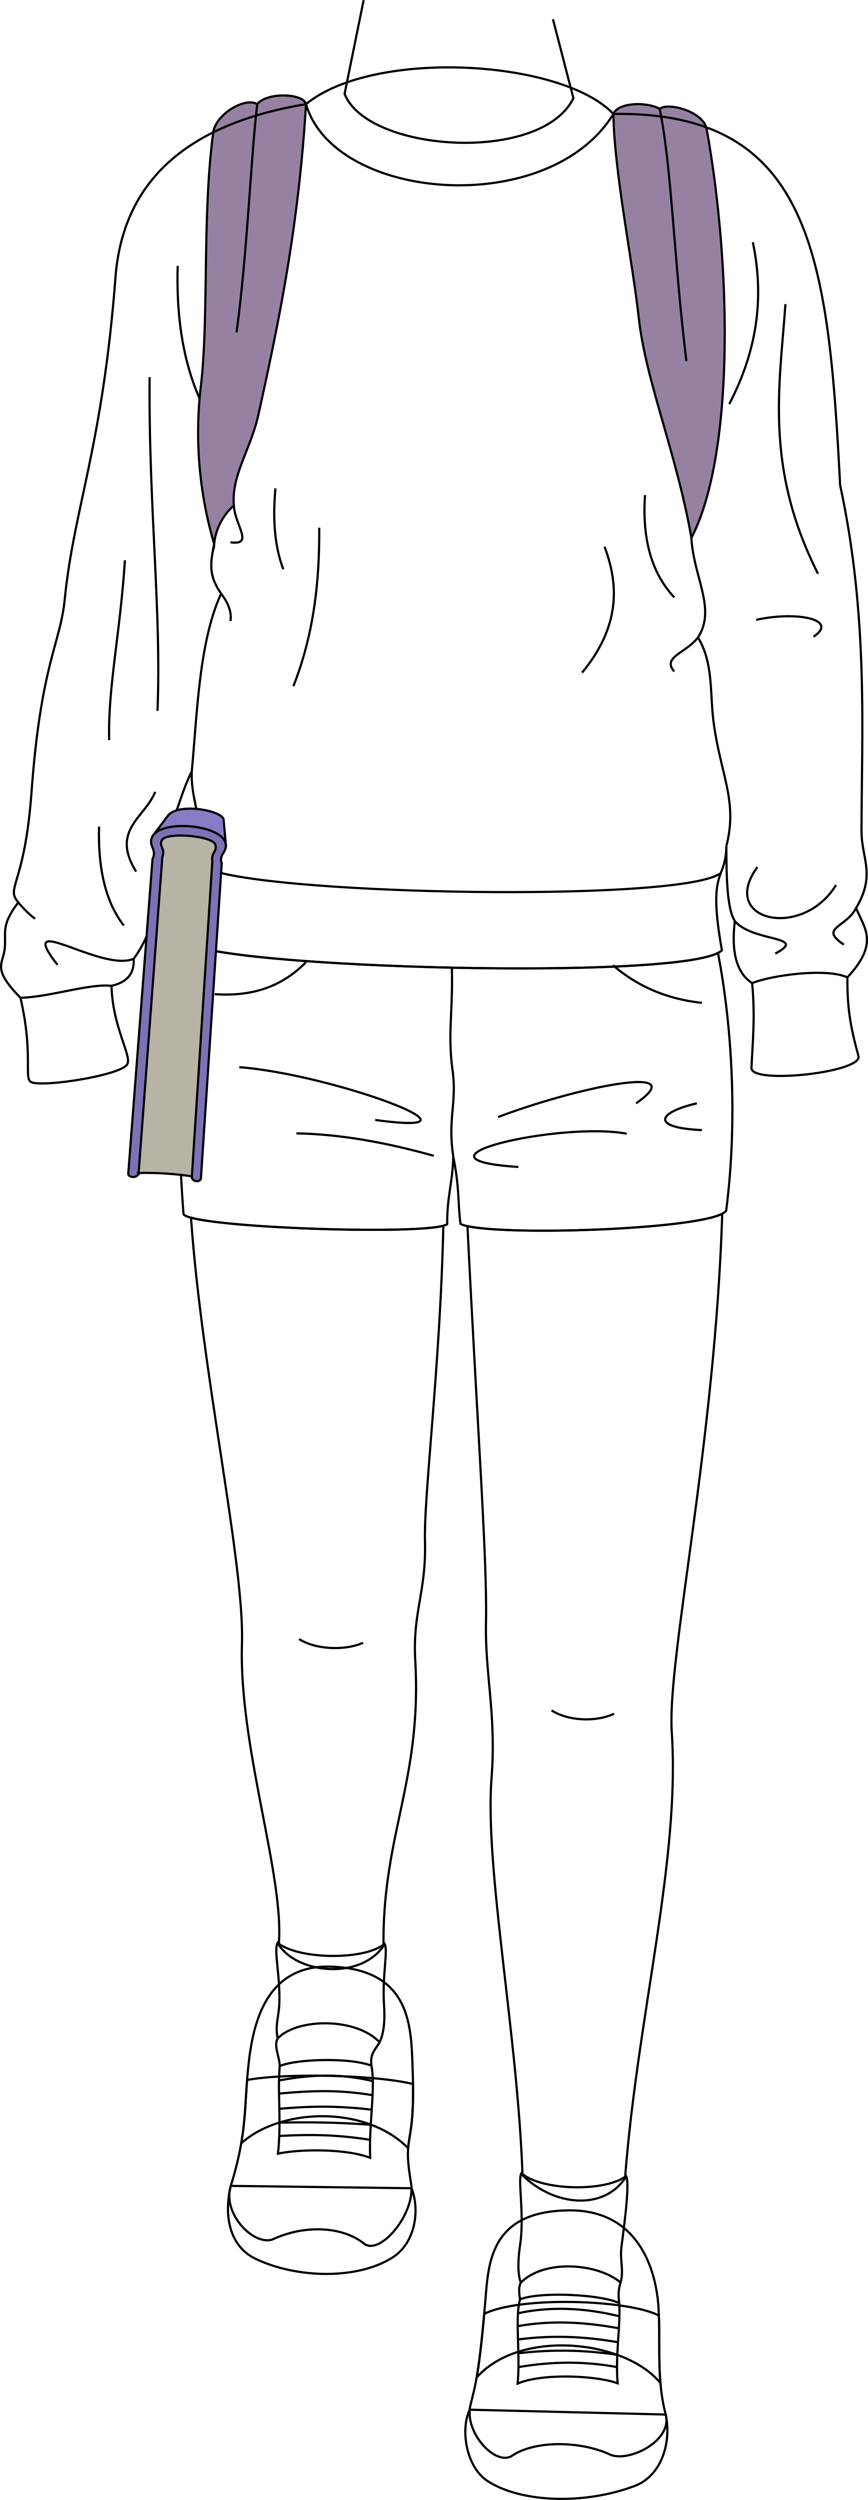 <svg id="presence" xmlns="http://www.w3.org/2000/svg" viewBox="0 0 793.22 2283.81">
  <defs>
    <style>
      .cls-1 {
        fill: #9781a3;
      }

      .cls-1, .cls-2, .cls-3, .cls-4, .cls-5 {
        stroke: #000;
        stroke-miterlimit: 10;
        stroke-width: 2px;
      }

      .cls-2 {
        fill: none;
      }

      .cls-3 {
        fill: #877cc4;
      }

      .cls-4 {
        fill: #7c72b5;
      }

      .cls-5 {
        fill: #b7b3a5;
      }
    </style>
  </defs>
  <title>puzzled</title>
  <g id="backpack">
    <g id="backpackStrap">
      <path class="cls-1" d="M560.57,104.1c3.91-10.49,30.26-11.41,42.28-4.68,7.11-6.11,40,2,43,18.71,23.52,131.55,24.32,299.33-14,373.23-13.58-77.22-41.71-143.12-48.09-200.79C577.66,236,561.17,156.06,560.57,104.1Z"/>
      <path class="cls-1" d="M279.66,95.13c-2.57-10.12-36-11-44.53,0-11.14-6.7-38,9.16-40.25,25.85-10.25,75.69-3.83,168.48-11.39,232.33A360.67,360.67,0,0,0,195.73,497c1.08-13.84,9.06-27.82,18-35.11-2.57-27.41,15.37-51.28,22.41-83.08C255,293.46,272.81,207.48,279.66,95.13Z"/>
    </g>
    <g id="backpackCreaseLine">
      <path class="cls-2" d="M602.85,99.42c11.07,53.83,12.74,135.15,24.42,230.48"/>
      <path class="cls-2" d="M235.13,95.13c-5.44,42.2-9.29,139-19,208.57"/>
    </g>
  </g>
  <g id="skinHapa">
    <path id="catherineShorts" class="cls-2" d="M175.79,863.28c-12.84,63.44-15.21,153.18-8.08,246,8.72,12.51,229.32,19.78,241,8.93-.44-24.16,5.11-39,5.51-61.73,5.94,30.06,4,42.2,6.62,61.62,23.18,12.14,231.75,5.52,242.78-12.14,11.64-90.63,3.48-179.13-7.52-235.4C608,895.08,222.86,884.44,175.79,863.28Z"/>
    <path class="cls-2" d="M388.36,1407.67c-1.14-40.89,14-161.2,16.78-287.9-28,7.71-194.06,2.53-230.59-7.36,9.88,141.87,48.82,315.68,46.56,389-2.93,95.12,39,212.33,33.64,275.29,17.8,26.8,74.47,31.8,95.72,1-1.12-102,35.31-151,29-261.14C377,1472.29,389.66,1454.53,388.36,1407.67Z"/>
    <path class="cls-2" d="M660,1108.8c-28.11,14.48-193.41,20-232.81,11.33,9.39,190.51,18.11,304.45,16.93,362.29-1,47,9.55,83.58,5.07,141.91-6.34,82.36,23.8,233.87,28.32,362.89,29.56,28.66,73.94,31.86,93.68,2.67,11.3-148.16,50.49-290.64,42.71-407.37C609.46,1516,653.46,1319.06,660,1108.8Z"/>
  </g>
  <g id="skinCreaseLine">
    <path class="cls-2" d="M331.82,1500.74c-17.06,7.51-43.68,6.14-58.52-3.41"/>
    <path class="cls-2" d="M561.14,1565.58c-17.74,8.19-43,6.14-57.11-3.1"/>
  </g>
  <g id="catherineSole">
    <path class="cls-2" d="M608.37,2205.77c5.44,25.44-3.82,55.91-28.16,65.16-44.39,16.88-102.57,16-134.24-4.13-20.25-12.88-25.31-47.44-16.77-65.46Z"/>
    <path class="cls-2" d="M210.88,1996.89c-6.51,27.56-1.1,55.2,22.66,66.6,37.11,17.82,92.81,19.47,125.32-1.28,20.78-13.28,25-43.18,17.24-63.18Z"/>
  </g>
  <g id="catherineShoe">
    <path class="cls-2" d="M520.89,2019.26c62.24-.08,78.42,53.7,80.77,87.24,2.34,33.35-2.23,65.49,6.71,99.27,6.44,24.31-34.51,44.2-51,36.51-26.79-12.47-68.16-13.13-89.31,1.07-15.07,10.11-44.09-21.39-38.17-46.06,4-16.77,7.84-25.9,13.63-95.29C446.33,2068,447.5,2019.35,520.89,2019.26Z"/>
    <path class="cls-2" d="M303.23,1796.62c-62.19-2.51-72.65,55.59-76.42,92.13-3.76,36.32-.83,59.69-15.93,108.14-8.14,26.09,22.4,56.21,39.23,48.46,27.3-12.58,62-12.09,82.53,4.23,14.62,11.64,47.55-27.79,43-55-8.25-49.16,4.26-28.59,1.43-104.6C375.66,1852.74,376.56,1799.58,303.23,1796.62Z"/>
  </g>
  <g id="catherineShoeStripe">
    <path class="cls-2" d="M603.53,2177c-1.79-20.64-.6-41-1.4-61.66-27.69-14.51-126.54-18-159.65-1.53-2.64,29.6-4.86,46.57-6.9,58.15C475.58,2127,571.53,2137.74,603.53,2177Z"/>
    <path class="cls-2" d="M225.79,1900.12c-1.51,19.79-1.67,36.58-5.34,57.88,36-32.49,113.75-35,152.51,4.43,1-12.66,5-20.26,4.46-58.61C343.4,1895.52,262.28,1893.53,225.79,1900.12Z"/>
  </g>
  <g id="catherineShoelace">
    <path class="cls-2" d="M564.42,2177.25c-19.22-7.2-69.15-9.4-91.37.24,2.58-27.27-2.6-59.21,2.14-77,19.21-7.27,74.52-4.43,90.72,3.52C567.11,2126.77,562.25,2150.22,564.42,2177.25Z"/>
    <path class="cls-2" d="M254,1967.45c19.13-4.22,62.14-4.88,84.31,3.82-1.42-29.87,5.11-64.55,1.13-84.2-19.24-7.49-67.68-6.37-83.8.32C253.47,1912.23,257.33,1938,254,1967.45Z"/>
  </g>
  <g id="catherineSock">
    <path class="cls-2" d="M572.18,1987.89c-18.76,14.69-78,13.47-95.68-2.67-3.62,6.11,3,37.83-1.27,66-2.18,14.61-2,27.36.76,34,22-21.91,70.92-17.38,91.13,0,3.16-11.55-.81-20.3.8-32.65C571.69,2023.65,575.34,1993.47,572.18,1987.89Z"/>
    <path class="cls-2" d="M253.75,1774.72c18.18,15.41,79.41,16.49,97.72,1,3.38,6.25-2.34,28.73-.52,56,.73,10.86.61,24.17-4.07,34-21.14-22.75-75.28-22.32-93.06-3.55-2.72-11.67,1.14-20.21,1.47-32.66C256,1803.2,250,1781.78,253.75,1774.72Z"/>
  </g>
  <g id="clothesOverlapLine">
    <path class="cls-2" d="M563.86,2162.41c-30-5.45-58.82-5.23-90.07,0"/>
    <path class="cls-2" d="M564.11,2151.26a333.1,333.1,0,0,0-90.23-1.46"/>
    <path class="cls-2" d="M564.76,2139.72c-31.85-5.55-61.33-6.48-91.4-2.52"/>
    <path class="cls-2" d="M565.58,2127c-33.42-6.19-63.93-7.17-92.48-1.94"/>
    <path class="cls-2" d="M566.05,2116c-32.56-8-64.09-9-92.69-2.75"/>
    <path class="cls-2" d="M255.2,1951.27c29.31-1.49,51.37-1.34,83,3.51"/>
    <path class="cls-2" d="M255.42,1939.08c29.72-.51,51.66-.26,83.23,1.92"/>
    <path class="cls-2" d="M255.27,1926.46c31.66-2.74,54.18-2.66,84.44.8"/>
    <path class="cls-2" d="M255,1912.56c33.65-3.12,57.18-3.23,85.49,1.47"/>
    <path class="cls-2" d="M255,1900.54c32.46-5.9,57.07-6,85.75.6"/>
    <path class="cls-2" d="M346.88,1865.74c-4.55,7.36-8.82,11-7.44,21.33"/>
    <path class="cls-2" d="M253.82,1862.19c-4,6.09,1.61,16.66,1.82,25.2"/>
    <path class="cls-2" d="M567.12,2085.24c-2.11,5.86-2.15,12.19-1.21,18.74"/>
    <path class="cls-2" d="M476,2085.24c-2.1,3.59-1.8,9.12-.8,15.22"/>
  </g>
  <g id="clothesDisplayLine">
    <path class="cls-2" d="M560.17,881.78c23,19.85,50.2,31.05,81.24,34.35"/>
    <path class="cls-2" d="M279.47,879.14c-19.39,19.7-45.17,31.73-83.22,29.06"/>
    <path class="cls-2" d="M412.88,883.1c1.32,39.63-4,60.77.66,94.45,4.23,30.76-4.62,43.59.67,78.92"/>
  </g>
  <g id="clothesFoldLine">
    <path class="cls-2" d="M636.78,1007.93c-37,8.59-41.6,22.46,4.63,24.44"/>
    <path class="cls-2" d="M218.7,974.91c85.87,6.6,240,64.09,124.17,48.21"/>
    <path class="cls-2" d="M270.88,1035.39c39.38.66,81.47,8.14,125.49,20.47"/>
    <path class="cls-2" d="M455.15,1020.48c69.35-26.42,179.75-50,126.16-12.55"/>
    <path class="cls-2" d="M572.72,1035.67c-60.1-11.22-211.35,23.12-99.07,30.39"/>
  </g>
  <path id="catherineSweater" class="cls-2" d="M560.57,104.1C741.86,101.42,757,234.91,767.75,443.21,793.93,564.37,787.3,671.35,787.3,759.4c0,24.92,13.25,39.76-5,70.17,7.88,18.82,21.13,32.07-7.92,63.3-.27,30.62,3.74,48.53,10.12,71.86,4.07,14.91-98.49,26.25-97.78,10.8,1.15-25.16,3.49-46,.63-77.39-13.68-8.9-19.38-27.3-15.82-56.7-7.14-11.4-7.67-39.39-7.76-68.48-.45,32.83-17.54,19.22-4.07,95.14C632,896.67,196.54,884.36,172.14,861c24.4-109.22,1.68-117.74,3.11-156.45-13.74,28.3-13.72,47.82-26.84,53,.8,45.18-3.48,87.29-26.23,118.3.55,11.71-4,21-20.29,24.75.92,37.71,18.91,64.22,14.35,71.76-6,10-76.31,21-87.55,16.29-7.35-3.11,2.17-24.78-10-77.17C-8,884.36,3,880.84,4.35,866.38c1.34-14.68-3.79-20.83,12.4-42-12-13.78,5.77-14.83,12.06-100.83C37.49,605.08,55.48,588,59.26,546.38,67.63,464,93.77,407.27,105.51,253.54c6.62-86.54,63.33-140,174.15-158.41C341.65,44.29,513.33,54.31,560.57,104.1Z"/>
  <g id="clothesOverlapLine-2" data-name="clothesOverlapLine">
    <path class="cls-2" d="M631.79,491.36c2.07,36.24,23,65,6.05,91C651.7,604.68,648.9,633,651.77,657c6,49.77,22.91,73.93,12,115.94"/>
    <path class="cls-2" d="M774.34,892.87c-19-8.87-69.8-1.9-87,5.27"/>
    <path class="cls-2" d="M18.73,911.5c26.77-.62,63-13.24,83.16-10.88"/>
    <path class="cls-2" d="M560.57,104.1c-59.12,96-255.24,80-280.91-9"/>
    <path class="cls-2" d="M658.66,797.55c-32.18,25.46-370.84,20.91-456.57,0"/>
    <path class="cls-2" d="M195.73,497c-4.29,20.17-4.2,29.93,6.34,45.33-20.27,43.78-21.89,110.26-26.82,162.31"/>
  </g>
  <g id="clothesFoldLine-2" data-name="clothesFoldLine">
    <path class="cls-2" d="M688,221.31c9.44,45.61,6.42,94-21.56,147.83"/>
    <path class="cls-2" d="M717.77,277.77c-5.13,73.92-19.51,148.86,29.77,246.39"/>
    <path class="cls-2" d="M589.44,452.3c-2.49,37.22,4.42,69.43,26.7,93.42"/>
    <path class="cls-2" d="M552.49,499.52c13.62,36.06,13.53,73.64-20.54,115"/>
    <path class="cls-2" d="M637.84,582.35c-11.44,14.7-33,17.78-21.7,31.12"/>
    <path class="cls-2" d="M691.08,566.25c37-8.21,75.78-.32,52.36,15.4"/>
    <path class="cls-2" d="M764,808.53c-30.8,50.3-107.8,32.85-71.87-16.43"/>
    <path class="cls-2" d="M782.26,829.57c-9,18-34.28,17.92-11.11,33.37"/>
    <path class="cls-2" d="M671.49,841.44c16.51,19.45,67.84,13.29,37,29.71"/>
    <path class="cls-2" d="M291.73,482.07c.41,49.54-5.21,98.14-23.61,144.75"/>
    <path class="cls-2" d="M251.69,446.14c-2.32,26.29-1.31,51.41,7.19,73.91"/>
    <path class="cls-2" d="M213.72,461.84c1,18.17,18.72,36.61-3.09,33.57"/>
    <path class="cls-2" d="M202.07,542.28c6.15,8.13,9.82,16.42,8.56,25"/>
    <path class="cls-2" d="M141.84,723.32c-9.24,23.61-41.06,34.91-17.45,72.89"/>
    <path class="cls-2" d="M90.51,755.15c-1,37.19,5.47,68.16,22.59,90.34"/>
    <path class="cls-2" d="M16.75,824.39A95,95,0,0,0,32,839.33"/>
    <path class="cls-2" d="M122.18,875.87c-29.61,12.73-109.69-45.78-69.65,5.55"/>
    <path class="cls-2" d="M114.13,511.84C110,577.54,98.53,628.18,99.75,676.1"/>
    <path class="cls-2" d="M136.71,344.5c-1,117,11,216,7.19,304.9"/>
    <path class="cls-2" d="M162.38,242.87c-1.36,45.86,4.79,86.61,20,121.18"/>
  </g>
  <g id="skinHapa-2" data-name="skinHapa">
    <path class="cls-2" d="M505.32,17.57,524,89.71c-29.39,60.12-188.38,49.43-209.09-4L332.3.2"/>
  </g>
  <g id="book">
    <path id="bookCoverLight" class="cls-3" d="M206.41,772.08l-2.06-23.24c-.58-8.18-41.27-16.17-50.95-3.58l-13.56,18Z"/>
    <path id="bookCoverDark" class="cls-4" d="M183.64,1076.12l19-287.36c-2.93-8.16,4.94-10.12,3.64-17.76-3.1-18.17-61.17-23-67.59-5.6-2.84,7.73,4.9,10.9.7,19.2l-22.15,287.08c-.75,4.44,8.92,5,9.4-.16,13.6-2.66,35.17-1.59,48.67,3.09C174.77,1079.75,183.43,1080.76,183.64,1076.12Z"/>
    <path id="paperStackLight" class="cls-5" d="M175.34,1074.61l18.71-288c-1.35-7.7,4.82-8.81,2.64-15.2-2.68-7.84-44.33-11.48-48.56-4.12-3.44,6,3.34,7.38.23,15.6l-21.69,288.66A294.47,294.47,0,0,1,175.34,1074.61Z"/>
  </g>
</svg>
